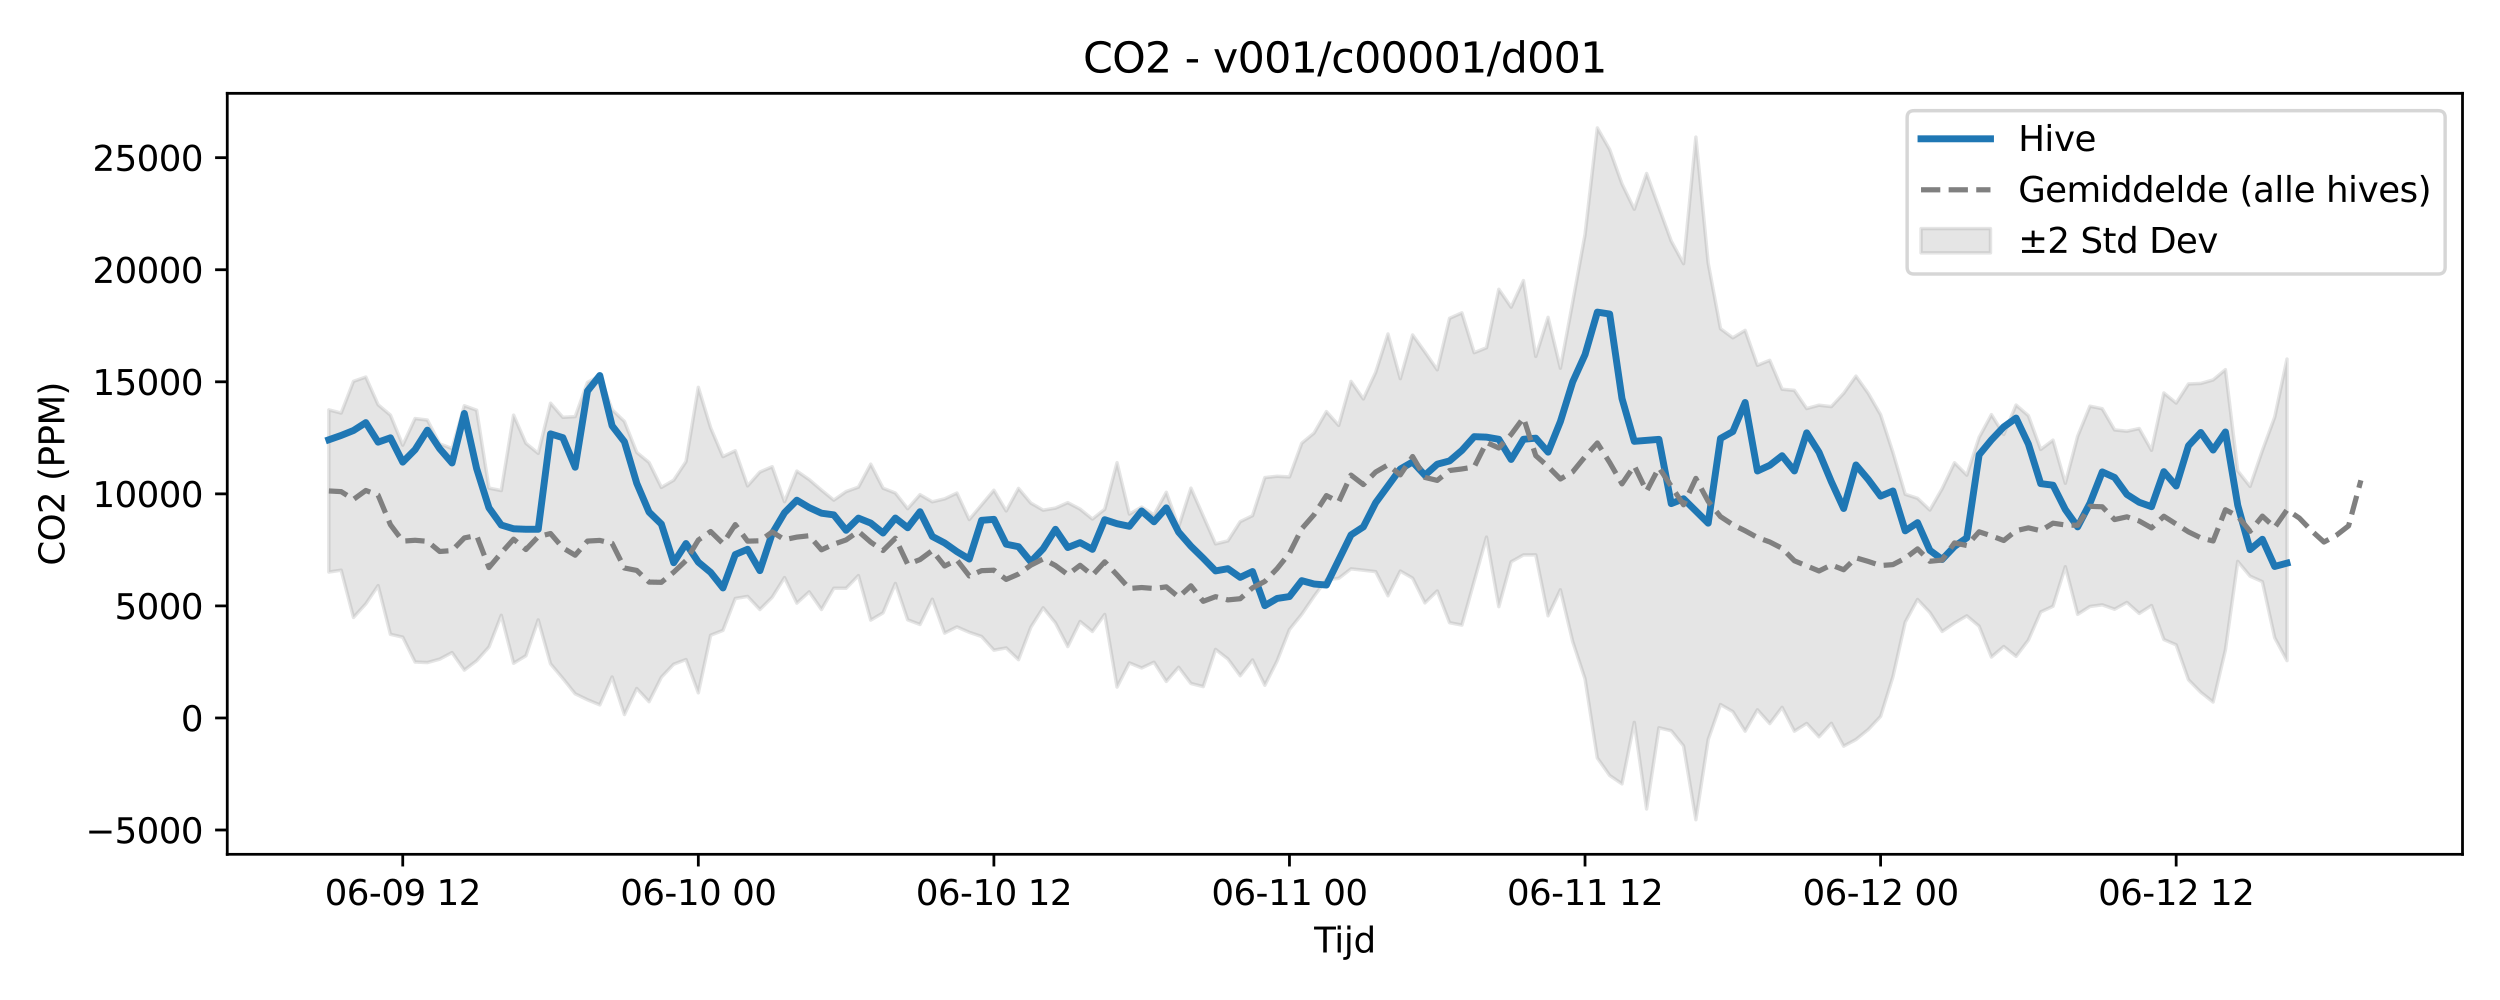<?xml version="1.0" encoding="utf-8" standalone="no"?>
<!DOCTYPE svg PUBLIC "-//W3C//DTD SVG 1.1//EN"
  "http://www.w3.org/Graphics/SVG/1.1/DTD/svg11.dtd">
<svg xmlns:xlink="http://www.w3.org/1999/xlink" width="720pt" height="288pt" viewBox="0 0 720 288" xmlns="http://www.w3.org/2000/svg" version="1.1">
 <defs>
  <style type="text/css">*{stroke-linejoin: round; stroke-linecap: butt}</style>
 </defs>
 <g id="figure_1">
  <g id="patch_1">
   <path d="M 0 288 
L 720 288 
L 720 0 
L 0 0 
z
" style="fill: #ffffff"/>
  </g>
  <g id="axes_1">
   <g id="patch_2">
    <path d="M 65.45 246.04 
L 709.2 246.04 
L 709.2 26.88 
L 65.45 26.88 
z
" style="fill: #ffffff"/>
   </g>
   <g id="FillBetweenPolyCollection_1">
    <defs>
     <path id="m5a1c01bef0" d="M 94.711 -169.96 
L 94.711 -123.252 
L 98.258 -123.786 
L 101.805 -110.171 
L 105.352 -114.088 
L 108.899 -119.336 
L 112.446 -105.314 
L 115.992 -104.504 
L 119.539 -97.335 
L 123.086 -97.177 
L 126.633 -98.163 
L 130.18 -100.057 
L 133.727 -95.012 
L 137.273 -97.695 
L 140.82 -101.659 
L 144.367 -110.799 
L 147.914 -96.98 
L 151.461 -99.143 
L 155.008 -109.472 
L 158.554 -96.816 
L 162.101 -92.606 
L 165.648 -88.187 
L 169.195 -86.468 
L 172.742 -84.993 
L 176.288 -93.028 
L 179.835 -82.207 
L 183.382 -89.719 
L 186.929 -85.913 
L 190.476 -92.959 
L 194.023 -96.705 
L 197.569 -98.048 
L 201.116 -88.462 
L 204.663 -105.051 
L 208.21 -106.446 
L 211.757 -115.63 
L 215.304 -116.232 
L 218.85 -112.45 
L 222.397 -115.993 
L 225.944 -121.655 
L 229.491 -114.295 
L 233.038 -117.542 
L 236.585 -112.461 
L 240.131 -118.574 
L 243.678 -118.573 
L 247.225 -122.231 
L 250.772 -109.398 
L 254.319 -111.501 
L 257.866 -119.966 
L 261.412 -109.494 
L 264.959 -108.139 
L 268.506 -115.425 
L 272.053 -105.657 
L 275.6 -107.45 
L 279.147 -105.893 
L 282.693 -104.692 
L 286.24 -100.757 
L 289.787 -101.395 
L 293.334 -98.008 
L 296.881 -107.343 
L 300.428 -112.953 
L 303.974 -108.597 
L 307.521 -101.781 
L 311.068 -109.017 
L 314.615 -106.128 
L 318.162 -111.037 
L 321.709 -90.12 
L 325.255 -97.076 
L 328.802 -95.622 
L 332.349 -97.276 
L 335.896 -91.741 
L 339.443 -95.83 
L 342.99 -91.153 
L 346.536 -90.254 
L 350.083 -100.965 
L 353.63 -98.223 
L 357.177 -93.38 
L 360.724 -97.934 
L 364.271 -90.638 
L 367.817 -97.667 
L 371.364 -106.684 
L 374.911 -111.089 
L 378.458 -116.275 
L 382.005 -121.079 
L 385.552 -121.437 
L 389.098 -124.173 
L 392.645 -123.781 
L 396.192 -123.364 
L 399.739 -116.416 
L 403.286 -123.534 
L 406.833 -121.498 
L 410.379 -114.367 
L 413.926 -117.801 
L 417.473 -108.666 
L 421.02 -107.972 
L 424.567 -120.616 
L 428.114 -133.316 
L 431.66 -113.282 
L 435.207 -126.2 
L 438.754 -128.179 
L 442.301 -128.191 
L 445.848 -110.651 
L 449.395 -118.142 
L 452.941 -103.223 
L 456.488 -92.496 
L 460.035 -69.696 
L 463.582 -64.666 
L 467.129 -62.239 
L 470.676 -79.957 
L 474.222 -55.011 
L 477.769 -78.392 
L 481.316 -77.546 
L 484.863 -73.177 
L 488.41 -51.922 
L 491.957 -75.005 
L 495.503 -85.092 
L 499.05 -83.055 
L 502.597 -77.421 
L 506.144 -83.582 
L 509.691 -79.598 
L 513.238 -84.281 
L 516.784 -77.422 
L 520.331 -79.65 
L 523.878 -75.801 
L 527.425 -79.687 
L 530.972 -73.108 
L 534.519 -75.015 
L 538.065 -77.904 
L 541.612 -81.676 
L 545.159 -93.076 
L 548.706 -108.819 
L 552.253 -115.348 
L 555.8 -111.6 
L 559.346 -106.134 
L 562.893 -108.563 
L 566.44 -110.634 
L 569.987 -107.655 
L 573.534 -98.771 
L 577.081 -101.799 
L 580.627 -98.973 
L 584.174 -103.654 
L 587.721 -111.756 
L 591.268 -113.401 
L 594.815 -124.785 
L 598.362 -111.068 
L 601.908 -113.334 
L 605.455 -113.804 
L 609.002 -112.538 
L 612.549 -114.497 
L 616.096 -111.329 
L 619.642 -113.607 
L 623.189 -103.821 
L 626.736 -102.284 
L 630.283 -92.219 
L 633.83 -88.613 
L 637.377 -85.812 
L 640.923 -100.845 
L 644.47 -126.311 
L 648.017 -122.067 
L 651.564 -120.473 
L 655.111 -104.333 
L 658.658 -97.742 
L 658.658 -184.598 
L 658.658 -184.598 
L 655.111 -167.848 
L 651.564 -158.243 
L 648.017 -147.915 
L 644.47 -152.393 
L 640.923 -181.543 
L 637.377 -178.581 
L 633.83 -177.573 
L 630.283 -177.42 
L 626.736 -171.914 
L 623.189 -174.825 
L 619.642 -158.313 
L 616.096 -164.585 
L 612.549 -163.812 
L 609.002 -164.189 
L 605.455 -170.283 
L 601.908 -171.023 
L 598.362 -162.359 
L 594.815 -148.821 
L 591.268 -161.242 
L 587.721 -158.556 
L 584.174 -168.297 
L 580.627 -171.347 
L 577.081 -162.874 
L 573.534 -168.583 
L 569.987 -162.036 
L 566.44 -151.157 
L 562.893 -154.72 
L 559.346 -147.27 
L 555.8 -141.106 
L 552.253 -144.491 
L 548.706 -145.648 
L 545.159 -157.707 
L 541.612 -168.566 
L 538.065 -174.713 
L 534.519 -179.682 
L 530.972 -174.726 
L 527.425 -170.892 
L 523.878 -171.31 
L 520.331 -170.341 
L 516.784 -175.572 
L 513.238 -175.903 
L 509.691 -184.232 
L 506.144 -182.8 
L 502.597 -192.86 
L 499.05 -190.712 
L 495.503 -193.347 
L 491.957 -212.213 
L 488.41 -248.52 
L 484.863 -212.056 
L 481.316 -218.574 
L 477.769 -228.282 
L 474.222 -238.042 
L 470.676 -227.746 
L 467.129 -235.054 
L 463.582 -244.946 
L 460.035 -251.158 
L 456.488 -220.424 
L 452.941 -201.003 
L 449.395 -181.959 
L 445.848 -196.606 
L 442.301 -185.353 
L 438.754 -207.194 
L 435.207 -199.543 
L 431.66 -204.684 
L 428.114 -187.857 
L 424.567 -186.425 
L 421.02 -197.906 
L 417.473 -196.319 
L 413.926 -181.488 
L 410.379 -186.629 
L 406.833 -191.543 
L 403.286 -178.943 
L 399.739 -191.816 
L 396.192 -180.768 
L 392.645 -173.107 
L 389.098 -178.162 
L 385.552 -165.482 
L 382.005 -169.464 
L 378.458 -163.301 
L 374.911 -160.363 
L 371.364 -150.656 
L 367.817 -150.837 
L 364.271 -150.455 
L 360.724 -139.494 
L 357.177 -137.759 
L 353.63 -132.231 
L 350.083 -131.363 
L 346.536 -139.393 
L 342.99 -147.418 
L 339.443 -136.262 
L 335.896 -146.226 
L 332.349 -139.749 
L 328.802 -141.965 
L 325.255 -139.939 
L 321.709 -154.752 
L 318.162 -141.346 
L 314.615 -138.514 
L 311.068 -141.375 
L 307.521 -143.241 
L 303.974 -141.664 
L 300.428 -141.074 
L 296.881 -143.122 
L 293.334 -147.345 
L 289.787 -140.862 
L 286.24 -146.812 
L 282.693 -142.6 
L 279.147 -138.37 
L 275.6 -146.004 
L 272.053 -144.327 
L 268.506 -143.481 
L 264.959 -145.54 
L 261.412 -141.504 
L 257.866 -146.01 
L 254.319 -147.397 
L 250.772 -154.323 
L 247.225 -147.706 
L 243.678 -146.436 
L 240.131 -143.962 
L 236.585 -146.854 
L 233.038 -149.885 
L 229.491 -152.333 
L 225.944 -143.501 
L 222.397 -153.59 
L 218.85 -152.058 
L 215.304 -148.065 
L 211.757 -158.19 
L 208.21 -156.49 
L 204.663 -164.799 
L 201.116 -176.457 
L 197.569 -155.068 
L 194.023 -149.703 
L 190.476 -147.623 
L 186.929 -154.805 
L 183.382 -157.713 
L 179.835 -166.626 
L 176.288 -169.997 
L 172.742 -179.731 
L 169.195 -177.877 
L 165.648 -168.012 
L 162.101 -167.811 
L 158.554 -171.88 
L 155.008 -157.426 
L 151.461 -160.339 
L 147.914 -168.451 
L 144.367 -146.719 
L 140.82 -147.43 
L 137.273 -169.866 
L 133.727 -171.147 
L 130.18 -158.821 
L 126.633 -160.181 
L 123.086 -167.037 
L 119.539 -167.461 
L 115.992 -159.801 
L 112.446 -168.442 
L 108.899 -171.435 
L 105.352 -179.41 
L 101.805 -178.178 
L 98.258 -169.042 
L 94.711 -169.96 
z
" style="stroke: #808080; stroke-opacity: 0.2"/>
    </defs>
    <g clip-path="url(#p1b38aa736d)">
     <use xlink:href="#m5a1c01bef0" x="0" y="288" style="fill: #808080; fill-opacity: 0.2; stroke: #808080; stroke-opacity: 0.2"/>
    </g>
   </g>
   <g id="matplotlib.axis_1">
    <g id="xtick_1">
     <g id="line2d_1">
      <defs>
       <path id="mb64e7eda59" d="M 0 0 
L 0 3.5 
" style="stroke: #000000; stroke-width: 0.8"/>
      </defs>
      <g>
       <use xlink:href="#mb64e7eda59" x="115.992" y="246.04" style="stroke: #000000; stroke-width: 0.8"/>
      </g>
     </g>
     <g id="text_1">
      <!-- 06-09 12 -->
      <g transform="translate(93.512 260.638) scale(0.1 -0.1)">
       <defs>
        <path id="DejaVuSans-30" d="M 2034 4250 
Q 1547 4250 1301 3770 
Q 1056 3291 1056 2328 
Q 1056 1369 1301 889 
Q 1547 409 2034 409 
Q 2525 409 2770 889 
Q 3016 1369 3016 2328 
Q 3016 3291 2770 3770 
Q 2525 4250 2034 4250 
z
M 2034 4750 
Q 2819 4750 3233 4129 
Q 3647 3509 3647 2328 
Q 3647 1150 3233 529 
Q 2819 -91 2034 -91 
Q 1250 -91 836 529 
Q 422 1150 422 2328 
Q 422 3509 836 4129 
Q 1250 4750 2034 4750 
z
" transform="scale(0.016)"/>
        <path id="DejaVuSans-36" d="M 2113 2584 
Q 1688 2584 1439 2293 
Q 1191 2003 1191 1497 
Q 1191 994 1439 701 
Q 1688 409 2113 409 
Q 2538 409 2786 701 
Q 3034 994 3034 1497 
Q 3034 2003 2786 2293 
Q 2538 2584 2113 2584 
z
M 3366 4563 
L 3366 3988 
Q 3128 4100 2886 4159 
Q 2644 4219 2406 4219 
Q 1781 4219 1451 3797 
Q 1122 3375 1075 2522 
Q 1259 2794 1537 2939 
Q 1816 3084 2150 3084 
Q 2853 3084 3261 2657 
Q 3669 2231 3669 1497 
Q 3669 778 3244 343 
Q 2819 -91 2113 -91 
Q 1303 -91 875 529 
Q 447 1150 447 2328 
Q 447 3434 972 4092 
Q 1497 4750 2381 4750 
Q 2619 4750 2861 4703 
Q 3103 4656 3366 4563 
z
" transform="scale(0.016)"/>
        <path id="DejaVuSans-2d" d="M 313 2009 
L 1997 2009 
L 1997 1497 
L 313 1497 
L 313 2009 
z
" transform="scale(0.016)"/>
        <path id="DejaVuSans-39" d="M 703 97 
L 703 672 
Q 941 559 1184 500 
Q 1428 441 1663 441 
Q 2288 441 2617 861 
Q 2947 1281 2994 2138 
Q 2813 1869 2534 1725 
Q 2256 1581 1919 1581 
Q 1219 1581 811 2004 
Q 403 2428 403 3163 
Q 403 3881 828 4315 
Q 1253 4750 1959 4750 
Q 2769 4750 3195 4129 
Q 3622 3509 3622 2328 
Q 3622 1225 3098 567 
Q 2575 -91 1691 -91 
Q 1453 -91 1209 -44 
Q 966 3 703 97 
z
M 1959 2075 
Q 2384 2075 2632 2365 
Q 2881 2656 2881 3163 
Q 2881 3666 2632 3958 
Q 2384 4250 1959 4250 
Q 1534 4250 1286 3958 
Q 1038 3666 1038 3163 
Q 1038 2656 1286 2365 
Q 1534 2075 1959 2075 
z
" transform="scale(0.016)"/>
        <path id="DejaVuSans-20" transform="scale(0.016)"/>
        <path id="DejaVuSans-31" d="M 794 531 
L 1825 531 
L 1825 4091 
L 703 3866 
L 703 4441 
L 1819 4666 
L 2450 4666 
L 2450 531 
L 3481 531 
L 3481 0 
L 794 0 
L 794 531 
z
" transform="scale(0.016)"/>
        <path id="DejaVuSans-32" d="M 1228 531 
L 3431 531 
L 3431 0 
L 469 0 
L 469 531 
Q 828 903 1448 1529 
Q 2069 2156 2228 2338 
Q 2531 2678 2651 2914 
Q 2772 3150 2772 3378 
Q 2772 3750 2511 3984 
Q 2250 4219 1831 4219 
Q 1534 4219 1204 4116 
Q 875 4013 500 3803 
L 500 4441 
Q 881 4594 1212 4672 
Q 1544 4750 1819 4750 
Q 2544 4750 2975 4387 
Q 3406 4025 3406 3419 
Q 3406 3131 3298 2873 
Q 3191 2616 2906 2266 
Q 2828 2175 2409 1742 
Q 1991 1309 1228 531 
z
" transform="scale(0.016)"/>
       </defs>
       <use xlink:href="#DejaVuSans-30"/>
       <use xlink:href="#DejaVuSans-36" transform="translate(63.623 0)"/>
       <use xlink:href="#DejaVuSans-2d" transform="translate(127.246 0)"/>
       <use xlink:href="#DejaVuSans-30" transform="translate(163.33 0)"/>
       <use xlink:href="#DejaVuSans-39" transform="translate(226.953 0)"/>
       <use xlink:href="#DejaVuSans-20" transform="translate(290.576 0)"/>
       <use xlink:href="#DejaVuSans-31" transform="translate(322.363 0)"/>
       <use xlink:href="#DejaVuSans-32" transform="translate(385.986 0)"/>
      </g>
     </g>
    </g>
    <g id="xtick_2">
     <g id="line2d_2">
      <g>
       <use xlink:href="#mb64e7eda59" x="201.116" y="246.04" style="stroke: #000000; stroke-width: 0.8"/>
      </g>
     </g>
     <g id="text_2">
      <!-- 06-10 00 -->
      <g transform="translate(178.636 260.638) scale(0.1 -0.1)">
       <use xlink:href="#DejaVuSans-30"/>
       <use xlink:href="#DejaVuSans-36" transform="translate(63.623 0)"/>
       <use xlink:href="#DejaVuSans-2d" transform="translate(127.246 0)"/>
       <use xlink:href="#DejaVuSans-31" transform="translate(163.33 0)"/>
       <use xlink:href="#DejaVuSans-30" transform="translate(226.953 0)"/>
       <use xlink:href="#DejaVuSans-20" transform="translate(290.576 0)"/>
       <use xlink:href="#DejaVuSans-30" transform="translate(322.363 0)"/>
       <use xlink:href="#DejaVuSans-30" transform="translate(385.986 0)"/>
      </g>
     </g>
    </g>
    <g id="xtick_3">
     <g id="line2d_3">
      <g>
       <use xlink:href="#mb64e7eda59" x="286.24" y="246.04" style="stroke: #000000; stroke-width: 0.8"/>
      </g>
     </g>
     <g id="text_3">
      <!-- 06-10 12 -->
      <g transform="translate(263.76 260.638) scale(0.1 -0.1)">
       <use xlink:href="#DejaVuSans-30"/>
       <use xlink:href="#DejaVuSans-36" transform="translate(63.623 0)"/>
       <use xlink:href="#DejaVuSans-2d" transform="translate(127.246 0)"/>
       <use xlink:href="#DejaVuSans-31" transform="translate(163.33 0)"/>
       <use xlink:href="#DejaVuSans-30" transform="translate(226.953 0)"/>
       <use xlink:href="#DejaVuSans-20" transform="translate(290.576 0)"/>
       <use xlink:href="#DejaVuSans-31" transform="translate(322.363 0)"/>
       <use xlink:href="#DejaVuSans-32" transform="translate(385.986 0)"/>
      </g>
     </g>
    </g>
    <g id="xtick_4">
     <g id="line2d_4">
      <g>
       <use xlink:href="#mb64e7eda59" x="371.364" y="246.04" style="stroke: #000000; stroke-width: 0.8"/>
      </g>
     </g>
     <g id="text_4">
      <!-- 06-11 00 -->
      <g transform="translate(348.884 260.638) scale(0.1 -0.1)">
       <use xlink:href="#DejaVuSans-30"/>
       <use xlink:href="#DejaVuSans-36" transform="translate(63.623 0)"/>
       <use xlink:href="#DejaVuSans-2d" transform="translate(127.246 0)"/>
       <use xlink:href="#DejaVuSans-31" transform="translate(163.33 0)"/>
       <use xlink:href="#DejaVuSans-31" transform="translate(226.953 0)"/>
       <use xlink:href="#DejaVuSans-20" transform="translate(290.576 0)"/>
       <use xlink:href="#DejaVuSans-30" transform="translate(322.363 0)"/>
       <use xlink:href="#DejaVuSans-30" transform="translate(385.986 0)"/>
      </g>
     </g>
    </g>
    <g id="xtick_5">
     <g id="line2d_5">
      <g>
       <use xlink:href="#mb64e7eda59" x="456.488" y="246.04" style="stroke: #000000; stroke-width: 0.8"/>
      </g>
     </g>
     <g id="text_5">
      <!-- 06-11 12 -->
      <g transform="translate(434.008 260.638) scale(0.1 -0.1)">
       <use xlink:href="#DejaVuSans-30"/>
       <use xlink:href="#DejaVuSans-36" transform="translate(63.623 0)"/>
       <use xlink:href="#DejaVuSans-2d" transform="translate(127.246 0)"/>
       <use xlink:href="#DejaVuSans-31" transform="translate(163.33 0)"/>
       <use xlink:href="#DejaVuSans-31" transform="translate(226.953 0)"/>
       <use xlink:href="#DejaVuSans-20" transform="translate(290.576 0)"/>
       <use xlink:href="#DejaVuSans-31" transform="translate(322.363 0)"/>
       <use xlink:href="#DejaVuSans-32" transform="translate(385.986 0)"/>
      </g>
     </g>
    </g>
    <g id="xtick_6">
     <g id="line2d_6">
      <g>
       <use xlink:href="#mb64e7eda59" x="541.612" y="246.04" style="stroke: #000000; stroke-width: 0.8"/>
      </g>
     </g>
     <g id="text_6">
      <!-- 06-12 00 -->
      <g transform="translate(519.132 260.638) scale(0.1 -0.1)">
       <use xlink:href="#DejaVuSans-30"/>
       <use xlink:href="#DejaVuSans-36" transform="translate(63.623 0)"/>
       <use xlink:href="#DejaVuSans-2d" transform="translate(127.246 0)"/>
       <use xlink:href="#DejaVuSans-31" transform="translate(163.33 0)"/>
       <use xlink:href="#DejaVuSans-32" transform="translate(226.953 0)"/>
       <use xlink:href="#DejaVuSans-20" transform="translate(290.576 0)"/>
       <use xlink:href="#DejaVuSans-30" transform="translate(322.363 0)"/>
       <use xlink:href="#DejaVuSans-30" transform="translate(385.986 0)"/>
      </g>
     </g>
    </g>
    <g id="xtick_7">
     <g id="line2d_7">
      <g>
       <use xlink:href="#mb64e7eda59" x="626.736" y="246.04" style="stroke: #000000; stroke-width: 0.8"/>
      </g>
     </g>
     <g id="text_7">
      <!-- 06-12 12 -->
      <g transform="translate(604.256 260.638) scale(0.1 -0.1)">
       <use xlink:href="#DejaVuSans-30"/>
       <use xlink:href="#DejaVuSans-36" transform="translate(63.623 0)"/>
       <use xlink:href="#DejaVuSans-2d" transform="translate(127.246 0)"/>
       <use xlink:href="#DejaVuSans-31" transform="translate(163.33 0)"/>
       <use xlink:href="#DejaVuSans-32" transform="translate(226.953 0)"/>
       <use xlink:href="#DejaVuSans-20" transform="translate(290.576 0)"/>
       <use xlink:href="#DejaVuSans-31" transform="translate(322.363 0)"/>
       <use xlink:href="#DejaVuSans-32" transform="translate(385.986 0)"/>
      </g>
     </g>
    </g>
    <g id="text_8">
     <!-- Tijd -->
     <g transform="translate(378.475 274.317) scale(0.1 -0.1)">
      <defs>
       <path id="DejaVuSans-54" d="M -19 4666 
L 3928 4666 
L 3928 4134 
L 2272 4134 
L 2272 0 
L 1638 0 
L 1638 4134 
L -19 4134 
L -19 4666 
z
" transform="scale(0.016)"/>
       <path id="DejaVuSans-69" d="M 603 3500 
L 1178 3500 
L 1178 0 
L 603 0 
L 603 3500 
z
M 603 4863 
L 1178 4863 
L 1178 4134 
L 603 4134 
L 603 4863 
z
" transform="scale(0.016)"/>
       <path id="DejaVuSans-6a" d="M 603 3500 
L 1178 3500 
L 1178 -63 
Q 1178 -731 923 -1031 
Q 669 -1331 103 -1331 
L -116 -1331 
L -116 -844 
L 38 -844 
Q 366 -844 484 -692 
Q 603 -541 603 -63 
L 603 3500 
z
M 603 4863 
L 1178 4863 
L 1178 4134 
L 603 4134 
L 603 4863 
z
" transform="scale(0.016)"/>
       <path id="DejaVuSans-64" d="M 2906 2969 
L 2906 4863 
L 3481 4863 
L 3481 0 
L 2906 0 
L 2906 525 
Q 2725 213 2448 61 
Q 2172 -91 1784 -91 
Q 1150 -91 751 415 
Q 353 922 353 1747 
Q 353 2572 751 3078 
Q 1150 3584 1784 3584 
Q 2172 3584 2448 3432 
Q 2725 3281 2906 2969 
z
M 947 1747 
Q 947 1113 1208 752 
Q 1469 391 1925 391 
Q 2381 391 2643 752 
Q 2906 1113 2906 1747 
Q 2906 2381 2643 2742 
Q 2381 3103 1925 3103 
Q 1469 3103 1208 2742 
Q 947 2381 947 1747 
z
" transform="scale(0.016)"/>
      </defs>
      <use xlink:href="#DejaVuSans-54"/>
      <use xlink:href="#DejaVuSans-69" transform="translate(57.959 0)"/>
      <use xlink:href="#DejaVuSans-6a" transform="translate(85.742 0)"/>
      <use xlink:href="#DejaVuSans-64" transform="translate(113.525 0)"/>
     </g>
    </g>
   </g>
   <g id="matplotlib.axis_2">
    <g id="ytick_1">
     <g id="line2d_8">
      <defs>
       <path id="mcd88b29b6a" d="M 0 0 
L -3.5 0 
" style="stroke: #000000; stroke-width: 0.8"/>
      </defs>
      <g>
       <use xlink:href="#mcd88b29b6a" x="65.45" y="239.047" style="stroke: #000000; stroke-width: 0.8"/>
      </g>
     </g>
     <g id="text_9">
      <!-- −5000 -->
      <g transform="translate(24.62 242.846) scale(0.1 -0.1)">
       <defs>
        <path id="DejaVuSans-2212" d="M 678 2272 
L 4684 2272 
L 4684 1741 
L 678 1741 
L 678 2272 
z
" transform="scale(0.016)"/>
        <path id="DejaVuSans-35" d="M 691 4666 
L 3169 4666 
L 3169 4134 
L 1269 4134 
L 1269 2991 
Q 1406 3038 1543 3061 
Q 1681 3084 1819 3084 
Q 2600 3084 3056 2656 
Q 3513 2228 3513 1497 
Q 3513 744 3044 326 
Q 2575 -91 1722 -91 
Q 1428 -91 1123 -41 
Q 819 9 494 109 
L 494 744 
Q 775 591 1075 516 
Q 1375 441 1709 441 
Q 2250 441 2565 725 
Q 2881 1009 2881 1497 
Q 2881 1984 2565 2268 
Q 2250 2553 1709 2553 
Q 1456 2553 1204 2497 
Q 953 2441 691 2322 
L 691 4666 
z
" transform="scale(0.016)"/>
       </defs>
       <use xlink:href="#DejaVuSans-2212"/>
       <use xlink:href="#DejaVuSans-35" transform="translate(83.789 0)"/>
       <use xlink:href="#DejaVuSans-30" transform="translate(147.412 0)"/>
       <use xlink:href="#DejaVuSans-30" transform="translate(211.035 0)"/>
       <use xlink:href="#DejaVuSans-30" transform="translate(274.658 0)"/>
      </g>
     </g>
    </g>
    <g id="ytick_2">
     <g id="line2d_9">
      <g>
       <use xlink:href="#mcd88b29b6a" x="65.45" y="206.774" style="stroke: #000000; stroke-width: 0.8"/>
      </g>
     </g>
     <g id="text_10">
      <!-- 0 -->
      <g transform="translate(52.087 210.573) scale(0.1 -0.1)">
       <use xlink:href="#DejaVuSans-30"/>
      </g>
     </g>
    </g>
    <g id="ytick_3">
     <g id="line2d_10">
      <g>
       <use xlink:href="#mcd88b29b6a" x="65.45" y="174.5" style="stroke: #000000; stroke-width: 0.8"/>
      </g>
     </g>
     <g id="text_11">
      <!-- 5000 -->
      <g transform="translate(33 178.299) scale(0.1 -0.1)">
       <use xlink:href="#DejaVuSans-35"/>
       <use xlink:href="#DejaVuSans-30" transform="translate(63.623 0)"/>
       <use xlink:href="#DejaVuSans-30" transform="translate(127.246 0)"/>
       <use xlink:href="#DejaVuSans-30" transform="translate(190.869 0)"/>
      </g>
     </g>
    </g>
    <g id="ytick_4">
     <g id="line2d_11">
      <g>
       <use xlink:href="#mcd88b29b6a" x="65.45" y="142.227" style="stroke: #000000; stroke-width: 0.8"/>
      </g>
     </g>
     <g id="text_12">
      <!-- 10000 -->
      <g transform="translate(26.637 146.026) scale(0.1 -0.1)">
       <use xlink:href="#DejaVuSans-31"/>
       <use xlink:href="#DejaVuSans-30" transform="translate(63.623 0)"/>
       <use xlink:href="#DejaVuSans-30" transform="translate(127.246 0)"/>
       <use xlink:href="#DejaVuSans-30" transform="translate(190.869 0)"/>
       <use xlink:href="#DejaVuSans-30" transform="translate(254.492 0)"/>
      </g>
     </g>
    </g>
    <g id="ytick_5">
     <g id="line2d_12">
      <g>
       <use xlink:href="#mcd88b29b6a" x="65.45" y="109.953" style="stroke: #000000; stroke-width: 0.8"/>
      </g>
     </g>
     <g id="text_13">
      <!-- 15000 -->
      <g transform="translate(26.637 113.752) scale(0.1 -0.1)">
       <use xlink:href="#DejaVuSans-31"/>
       <use xlink:href="#DejaVuSans-35" transform="translate(63.623 0)"/>
       <use xlink:href="#DejaVuSans-30" transform="translate(127.246 0)"/>
       <use xlink:href="#DejaVuSans-30" transform="translate(190.869 0)"/>
       <use xlink:href="#DejaVuSans-30" transform="translate(254.492 0)"/>
      </g>
     </g>
    </g>
    <g id="ytick_6">
     <g id="line2d_13">
      <g>
       <use xlink:href="#mcd88b29b6a" x="65.45" y="77.679" style="stroke: #000000; stroke-width: 0.8"/>
      </g>
     </g>
     <g id="text_14">
      <!-- 20000 -->
      <g transform="translate(26.637 81.479) scale(0.1 -0.1)">
       <use xlink:href="#DejaVuSans-32"/>
       <use xlink:href="#DejaVuSans-30" transform="translate(63.623 0)"/>
       <use xlink:href="#DejaVuSans-30" transform="translate(127.246 0)"/>
       <use xlink:href="#DejaVuSans-30" transform="translate(190.869 0)"/>
       <use xlink:href="#DejaVuSans-30" transform="translate(254.492 0)"/>
      </g>
     </g>
    </g>
    <g id="ytick_7">
     <g id="line2d_14">
      <g>
       <use xlink:href="#mcd88b29b6a" x="65.45" y="45.406" style="stroke: #000000; stroke-width: 0.8"/>
      </g>
     </g>
     <g id="text_15">
      <!-- 25000 -->
      <g transform="translate(26.637 49.205) scale(0.1 -0.1)">
       <use xlink:href="#DejaVuSans-32"/>
       <use xlink:href="#DejaVuSans-35" transform="translate(63.623 0)"/>
       <use xlink:href="#DejaVuSans-30" transform="translate(127.246 0)"/>
       <use xlink:href="#DejaVuSans-30" transform="translate(190.869 0)"/>
       <use xlink:href="#DejaVuSans-30" transform="translate(254.492 0)"/>
      </g>
     </g>
    </g>
    <g id="text_16">
     <!-- CO2 (PPM) -->
     <g transform="translate(18.541 162.903) rotate(-90) scale(0.1 -0.1)">
      <defs>
       <path id="DejaVuSans-43" d="M 4122 4306 
L 4122 3641 
Q 3803 3938 3442 4084 
Q 3081 4231 2675 4231 
Q 1875 4231 1450 3742 
Q 1025 3253 1025 2328 
Q 1025 1406 1450 917 
Q 1875 428 2675 428 
Q 3081 428 3442 575 
Q 3803 722 4122 1019 
L 4122 359 
Q 3791 134 3420 21 
Q 3050 -91 2638 -91 
Q 1578 -91 968 557 
Q 359 1206 359 2328 
Q 359 3453 968 4101 
Q 1578 4750 2638 4750 
Q 3056 4750 3426 4639 
Q 3797 4528 4122 4306 
z
" transform="scale(0.016)"/>
       <path id="DejaVuSans-4f" d="M 2522 4238 
Q 1834 4238 1429 3725 
Q 1025 3213 1025 2328 
Q 1025 1447 1429 934 
Q 1834 422 2522 422 
Q 3209 422 3611 934 
Q 4013 1447 4013 2328 
Q 4013 3213 3611 3725 
Q 3209 4238 2522 4238 
z
M 2522 4750 
Q 3503 4750 4090 4092 
Q 4678 3434 4678 2328 
Q 4678 1225 4090 567 
Q 3503 -91 2522 -91 
Q 1538 -91 948 565 
Q 359 1222 359 2328 
Q 359 3434 948 4092 
Q 1538 4750 2522 4750 
z
" transform="scale(0.016)"/>
       <path id="DejaVuSans-28" d="M 1984 4856 
Q 1566 4138 1362 3434 
Q 1159 2731 1159 2009 
Q 1159 1288 1364 580 
Q 1569 -128 1984 -844 
L 1484 -844 
Q 1016 -109 783 600 
Q 550 1309 550 2009 
Q 550 2706 781 3412 
Q 1013 4119 1484 4856 
L 1984 4856 
z
" transform="scale(0.016)"/>
       <path id="DejaVuSans-50" d="M 1259 4147 
L 1259 2394 
L 2053 2394 
Q 2494 2394 2734 2622 
Q 2975 2850 2975 3272 
Q 2975 3691 2734 3919 
Q 2494 4147 2053 4147 
L 1259 4147 
z
M 628 4666 
L 2053 4666 
Q 2838 4666 3239 4311 
Q 3641 3956 3641 3272 
Q 3641 2581 3239 2228 
Q 2838 1875 2053 1875 
L 1259 1875 
L 1259 0 
L 628 0 
L 628 4666 
z
" transform="scale(0.016)"/>
       <path id="DejaVuSans-4d" d="M 628 4666 
L 1569 4666 
L 2759 1491 
L 3956 4666 
L 4897 4666 
L 4897 0 
L 4281 0 
L 4281 4097 
L 3078 897 
L 2444 897 
L 1241 4097 
L 1241 0 
L 628 0 
L 628 4666 
z
" transform="scale(0.016)"/>
       <path id="DejaVuSans-29" d="M 513 4856 
L 1013 4856 
Q 1481 4119 1714 3412 
Q 1947 2706 1947 2009 
Q 1947 1309 1714 600 
Q 1481 -109 1013 -844 
L 513 -844 
Q 928 -128 1133 580 
Q 1338 1288 1338 2009 
Q 1338 2731 1133 3434 
Q 928 4138 513 4856 
z
" transform="scale(0.016)"/>
      </defs>
      <use xlink:href="#DejaVuSans-43"/>
      <use xlink:href="#DejaVuSans-4f" transform="translate(69.824 0)"/>
      <use xlink:href="#DejaVuSans-32" transform="translate(148.535 0)"/>
      <use xlink:href="#DejaVuSans-20" transform="translate(212.158 0)"/>
      <use xlink:href="#DejaVuSans-28" transform="translate(243.945 0)"/>
      <use xlink:href="#DejaVuSans-50" transform="translate(282.959 0)"/>
      <use xlink:href="#DejaVuSans-50" transform="translate(343.262 0)"/>
      <use xlink:href="#DejaVuSans-4d" transform="translate(403.564 0)"/>
      <use xlink:href="#DejaVuSans-29" transform="translate(489.844 0)"/>
     </g>
    </g>
   </g>
   <g id="line2d_15">
    <path d="M 94.711 126.651 
L 98.258 125.406 
L 101.805 123.981 
L 105.352 121.718 
L 108.899 127.34 
L 112.446 126.09 
L 115.992 133.089 
L 119.539 129.509 
L 123.086 123.891 
L 126.633 129.231 
L 130.18 133.334 
L 133.727 119.082 
L 137.273 134.963 
L 140.82 146.252 
L 144.367 151.211 
L 147.914 152.289 
L 151.461 152.431 
L 155.008 152.429 
L 158.554 124.956 
L 162.101 126.047 
L 165.648 134.556 
L 169.195 112.619 
L 172.742 108.159 
L 176.288 122.632 
L 179.835 127.221 
L 183.382 139.178 
L 186.929 147.481 
L 190.476 150.94 
L 194.023 162.058 
L 197.569 156.545 
L 201.116 161.896 
L 204.663 164.846 
L 208.21 169.321 
L 211.757 159.708 
L 215.304 158.193 
L 218.85 164.34 
L 222.397 153.654 
L 225.944 147.655 
L 229.491 144.062 
L 233.038 146.17 
L 236.585 147.801 
L 240.131 148.283 
L 243.678 152.724 
L 247.225 149.221 
L 250.772 150.648 
L 254.319 153.507 
L 257.866 149.2 
L 261.412 151.99 
L 264.959 147.382 
L 268.506 154.501 
L 272.053 156.373 
L 275.6 158.878 
L 279.147 161.008 
L 282.693 149.858 
L 286.24 149.572 
L 289.787 156.732 
L 293.334 157.449 
L 296.881 161.789 
L 300.428 158.034 
L 303.974 152.446 
L 307.521 157.683 
L 311.068 156.281 
L 314.615 158.208 
L 318.162 149.677 
L 321.709 150.829 
L 325.255 151.575 
L 328.802 147.169 
L 332.349 150.271 
L 335.896 146.267 
L 339.443 153.243 
L 342.99 157.305 
L 346.536 160.775 
L 350.083 164.422 
L 353.63 163.783 
L 357.177 166.279 
L 360.724 164.603 
L 364.271 174.429 
L 367.817 172.349 
L 371.364 171.811 
L 374.911 167.228 
L 378.458 168.196 
L 382.005 168.489 
L 389.098 154.052 
L 392.645 151.749 
L 396.192 144.783 
L 403.286 135.092 
L 406.833 133.039 
L 410.379 136.867 
L 413.926 133.687 
L 417.473 132.745 
L 421.02 129.717 
L 424.567 125.758 
L 428.114 125.894 
L 431.66 126.511 
L 435.207 132.319 
L 438.754 126.511 
L 442.301 126.195 
L 445.848 130.212 
L 449.395 121.402 
L 452.941 109.962 
L 456.488 102.143 
L 460.035 89.892 
L 463.582 90.444 
L 467.129 114.755 
L 470.676 127.105 
L 477.769 126.535 
L 481.316 145.034 
L 484.863 143.653 
L 491.957 150.669 
L 495.503 126.277 
L 499.05 124.295 
L 502.597 115.924 
L 506.144 135.643 
L 509.691 134.01 
L 513.238 131.249 
L 516.784 135.628 
L 520.331 124.661 
L 523.878 130.26 
L 527.425 138.722 
L 530.972 146.444 
L 534.519 133.913 
L 538.065 138.108 
L 541.612 142.881 
L 545.159 141.405 
L 548.706 152.879 
L 552.253 150.527 
L 555.8 158.501 
L 559.346 161.107 
L 562.893 157.374 
L 566.44 154.893 
L 569.987 130.978 
L 573.534 126.679 
L 577.081 122.946 
L 580.627 120.41 
L 584.174 127.884 
L 587.721 139.285 
L 591.268 139.735 
L 594.815 146.749 
L 598.362 151.734 
L 601.908 144.931 
L 605.455 135.91 
L 609.002 137.512 
L 612.549 142.407 
L 616.096 144.662 
L 619.642 145.925 
L 623.189 135.841 
L 626.736 139.972 
L 630.283 128.37 
L 633.83 124.558 
L 637.377 129.61 
L 640.923 124.414 
L 644.47 145.525 
L 648.017 158.282 
L 651.564 155.319 
L 655.111 163.138 
L 658.658 162.184 
L 658.658 162.184 
" clip-path="url(#p1b38aa736d)" style="fill: none; stroke: #1f77b4; stroke-width: 2; stroke-linecap: square"/>
   </g>
   <g id="line2d_16">
    <path d="M 94.711 141.394 
L 98.258 141.586 
L 101.805 143.825 
L 105.352 141.251 
L 108.899 142.615 
L 112.446 151.122 
L 115.992 155.847 
L 119.539 155.602 
L 123.086 155.893 
L 126.633 158.828 
L 130.18 158.561 
L 133.727 154.92 
L 137.273 154.219 
L 140.82 163.456 
L 144.367 159.241 
L 147.914 155.285 
L 151.461 158.259 
L 155.008 154.551 
L 158.554 153.652 
L 162.101 157.792 
L 165.648 159.9 
L 169.195 155.828 
L 172.742 155.638 
L 176.288 156.487 
L 179.835 163.583 
L 183.382 164.284 
L 186.929 167.641 
L 190.476 167.709 
L 194.023 164.796 
L 197.569 161.442 
L 201.116 155.541 
L 204.663 153.075 
L 208.21 156.532 
L 211.757 151.09 
L 215.304 155.851 
L 218.85 155.746 
L 222.397 153.209 
L 225.944 155.422 
L 229.491 154.686 
L 233.038 154.287 
L 236.585 158.343 
L 240.131 156.732 
L 243.678 155.496 
L 247.225 153.032 
L 250.772 156.14 
L 254.319 158.551 
L 257.866 155.012 
L 261.412 162.501 
L 264.959 161.161 
L 268.506 158.547 
L 272.053 163.008 
L 275.6 161.273 
L 279.147 165.869 
L 282.693 164.354 
L 286.24 164.215 
L 289.787 166.871 
L 293.334 165.324 
L 296.881 162.768 
L 300.428 160.986 
L 303.974 162.87 
L 307.521 165.489 
L 311.068 162.804 
L 314.615 165.679 
L 318.162 161.809 
L 321.709 165.564 
L 325.255 169.493 
L 328.802 169.206 
L 332.349 169.488 
L 335.896 169.016 
L 339.443 171.954 
L 342.99 168.715 
L 346.536 173.177 
L 350.083 171.836 
L 353.63 172.773 
L 357.177 172.431 
L 360.724 169.286 
L 364.271 167.453 
L 367.817 163.748 
L 371.364 159.33 
L 374.911 152.274 
L 378.458 148.212 
L 382.005 142.729 
L 385.552 144.54 
L 389.098 136.833 
L 392.645 139.556 
L 396.192 135.934 
L 399.739 133.884 
L 403.286 136.761 
L 406.833 131.479 
L 410.379 137.502 
L 413.926 138.356 
L 417.473 135.508 
L 421.02 135.061 
L 424.567 134.479 
L 428.114 127.414 
L 431.66 129.017 
L 435.207 125.129 
L 438.754 120.314 
L 442.301 131.228 
L 445.848 134.372 
L 449.395 137.95 
L 452.941 135.887 
L 456.488 131.54 
L 460.035 127.573 
L 463.582 133.194 
L 467.129 139.353 
L 470.676 134.149 
L 474.222 141.473 
L 477.769 134.663 
L 484.863 145.384 
L 488.41 137.779 
L 491.957 144.391 
L 495.503 148.78 
L 499.05 151.116 
L 502.597 152.86 
L 506.144 154.809 
L 509.691 156.085 
L 513.238 157.908 
L 516.784 161.503 
L 523.878 164.445 
L 527.425 162.711 
L 530.972 164.083 
L 534.519 160.652 
L 538.065 161.692 
L 541.612 162.879 
L 545.159 162.608 
L 548.706 160.767 
L 552.253 158.081 
L 555.8 161.647 
L 559.346 161.298 
L 562.893 156.359 
L 566.44 157.105 
L 569.987 153.155 
L 573.534 154.323 
L 577.081 155.664 
L 580.627 152.84 
L 584.174 152.024 
L 587.721 152.844 
L 591.268 150.679 
L 594.815 151.197 
L 598.362 151.286 
L 601.908 145.822 
L 605.455 145.956 
L 609.002 149.637 
L 612.549 148.846 
L 616.096 150.043 
L 619.642 152.04 
L 623.189 148.677 
L 630.283 153.18 
L 633.83 154.907 
L 637.377 155.804 
L 640.923 146.806 
L 644.47 148.648 
L 648.017 153.009 
L 651.564 148.642 
L 655.111 151.91 
L 658.658 146.83 
L 662.204 149.198 
L 665.751 152.874 
L 669.298 156.107 
L 672.845 154.187 
L 676.392 151.44 
L 679.939 138.331 
L 679.939 138.331 
" clip-path="url(#p1b38aa736d)" style="fill: none; stroke-dasharray: 5.55,2.4; stroke-dashoffset: 0; stroke: #808080; stroke-width: 1.5"/>
   </g>
   <g id="patch_3">
    <path d="M 65.45 246.04 
L 65.45 26.88 
" style="fill: none; stroke: #000000; stroke-width: 0.8; stroke-linejoin: miter; stroke-linecap: square"/>
   </g>
   <g id="patch_4">
    <path d="M 709.2 246.04 
L 709.2 26.88 
" style="fill: none; stroke: #000000; stroke-width: 0.8; stroke-linejoin: miter; stroke-linecap: square"/>
   </g>
   <g id="patch_5">
    <path d="M 65.45 246.04 
L 709.2 246.04 
" style="fill: none; stroke: #000000; stroke-width: 0.8; stroke-linejoin: miter; stroke-linecap: square"/>
   </g>
   <g id="patch_6">
    <path d="M 65.45 26.88 
L 709.2 26.88 
" style="fill: none; stroke: #000000; stroke-width: 0.8; stroke-linejoin: miter; stroke-linecap: square"/>
   </g>
   <g id="text_17">
    <!-- CO2 - v001/c00001/d001 -->
    <g transform="translate(311.922 20.88) scale(0.12 -0.12)">
     <defs>
      <path id="DejaVuSans-76" d="M 191 3500 
L 800 3500 
L 1894 563 
L 2988 3500 
L 3597 3500 
L 2284 0 
L 1503 0 
L 191 3500 
z
" transform="scale(0.016)"/>
      <path id="DejaVuSans-2f" d="M 1625 4666 
L 2156 4666 
L 531 -594 
L 0 -594 
L 1625 4666 
z
" transform="scale(0.016)"/>
      <path id="DejaVuSans-63" d="M 3122 3366 
L 3122 2828 
Q 2878 2963 2633 3030 
Q 2388 3097 2138 3097 
Q 1578 3097 1268 2742 
Q 959 2388 959 1747 
Q 959 1106 1268 751 
Q 1578 397 2138 397 
Q 2388 397 2633 464 
Q 2878 531 3122 666 
L 3122 134 
Q 2881 22 2623 -34 
Q 2366 -91 2075 -91 
Q 1284 -91 818 406 
Q 353 903 353 1747 
Q 353 2603 823 3093 
Q 1294 3584 2113 3584 
Q 2378 3584 2631 3529 
Q 2884 3475 3122 3366 
z
" transform="scale(0.016)"/>
     </defs>
     <use xlink:href="#DejaVuSans-43"/>
     <use xlink:href="#DejaVuSans-4f" transform="translate(69.824 0)"/>
     <use xlink:href="#DejaVuSans-32" transform="translate(148.535 0)"/>
     <use xlink:href="#DejaVuSans-20" transform="translate(212.158 0)"/>
     <use xlink:href="#DejaVuSans-2d" transform="translate(243.945 0)"/>
     <use xlink:href="#DejaVuSans-20" transform="translate(280.029 0)"/>
     <use xlink:href="#DejaVuSans-76" transform="translate(311.816 0)"/>
     <use xlink:href="#DejaVuSans-30" transform="translate(370.996 0)"/>
     <use xlink:href="#DejaVuSans-30" transform="translate(434.619 0)"/>
     <use xlink:href="#DejaVuSans-31" transform="translate(498.242 0)"/>
     <use xlink:href="#DejaVuSans-2f" transform="translate(561.865 0)"/>
     <use xlink:href="#DejaVuSans-63" transform="translate(595.557 0)"/>
     <use xlink:href="#DejaVuSans-30" transform="translate(650.537 0)"/>
     <use xlink:href="#DejaVuSans-30" transform="translate(714.16 0)"/>
     <use xlink:href="#DejaVuSans-30" transform="translate(777.783 0)"/>
     <use xlink:href="#DejaVuSans-30" transform="translate(841.406 0)"/>
     <use xlink:href="#DejaVuSans-31" transform="translate(905.029 0)"/>
     <use xlink:href="#DejaVuSans-2f" transform="translate(968.652 0)"/>
     <use xlink:href="#DejaVuSans-64" transform="translate(1002.344 0)"/>
     <use xlink:href="#DejaVuSans-30" transform="translate(1065.82 0)"/>
     <use xlink:href="#DejaVuSans-30" transform="translate(1129.443 0)"/>
     <use xlink:href="#DejaVuSans-31" transform="translate(1193.066 0)"/>
    </g>
   </g>
   <g id="legend_1">
    <g id="patch_7">
     <path d="M 551.256 78.914 
L 702.2 78.914 
Q 704.2 78.914 704.2 76.914 
L 704.2 33.88 
Q 704.2 31.88 702.2 31.88 
L 551.256 31.88 
Q 549.256 31.88 549.256 33.88 
L 549.256 76.914 
Q 549.256 78.914 551.256 78.914 
z
" style="fill: #ffffff; opacity: 0.8; stroke: #cccccc; stroke-linejoin: miter"/>
    </g>
    <g id="line2d_17">
     <path d="M 553.256 39.978 
L 563.256 39.978 
L 573.256 39.978 
" style="fill: none; stroke: #1f77b4; stroke-width: 2; stroke-linecap: square"/>
    </g>
    <g id="text_18">
     <!-- Hive -->
     <g transform="translate(581.256 43.478) scale(0.1 -0.1)">
      <defs>
       <path id="DejaVuSans-48" d="M 628 4666 
L 1259 4666 
L 1259 2753 
L 3553 2753 
L 3553 4666 
L 4184 4666 
L 4184 0 
L 3553 0 
L 3553 2222 
L 1259 2222 
L 1259 0 
L 628 0 
L 628 4666 
z
" transform="scale(0.016)"/>
       <path id="DejaVuSans-65" d="M 3597 1894 
L 3597 1613 
L 953 1613 
Q 991 1019 1311 708 
Q 1631 397 2203 397 
Q 2534 397 2845 478 
Q 3156 559 3463 722 
L 3463 178 
Q 3153 47 2828 -22 
Q 2503 -91 2169 -91 
Q 1331 -91 842 396 
Q 353 884 353 1716 
Q 353 2575 817 3079 
Q 1281 3584 2069 3584 
Q 2775 3584 3186 3129 
Q 3597 2675 3597 1894 
z
M 3022 2063 
Q 3016 2534 2758 2815 
Q 2500 3097 2075 3097 
Q 1594 3097 1305 2825 
Q 1016 2553 972 2059 
L 3022 2063 
z
" transform="scale(0.016)"/>
      </defs>
      <use xlink:href="#DejaVuSans-48"/>
      <use xlink:href="#DejaVuSans-69" transform="translate(75.195 0)"/>
      <use xlink:href="#DejaVuSans-76" transform="translate(102.979 0)"/>
      <use xlink:href="#DejaVuSans-65" transform="translate(162.158 0)"/>
     </g>
    </g>
    <g id="line2d_18">
     <path d="M 553.256 54.657 
L 563.256 54.657 
L 573.256 54.657 
" style="fill: none; stroke-dasharray: 5.55,2.4; stroke-dashoffset: 0; stroke: #808080; stroke-width: 1.5"/>
    </g>
    <g id="text_19">
     <!-- Gemiddelde (alle hives) -->
     <g transform="translate(581.256 58.157) scale(0.1 -0.1)">
      <defs>
       <path id="DejaVuSans-47" d="M 3809 666 
L 3809 1919 
L 2778 1919 
L 2778 2438 
L 4434 2438 
L 4434 434 
Q 4069 175 3628 42 
Q 3188 -91 2688 -91 
Q 1594 -91 976 548 
Q 359 1188 359 2328 
Q 359 3472 976 4111 
Q 1594 4750 2688 4750 
Q 3144 4750 3555 4637 
Q 3966 4525 4313 4306 
L 4313 3634 
Q 3963 3931 3569 4081 
Q 3175 4231 2741 4231 
Q 1884 4231 1454 3753 
Q 1025 3275 1025 2328 
Q 1025 1384 1454 906 
Q 1884 428 2741 428 
Q 3075 428 3337 486 
Q 3600 544 3809 666 
z
" transform="scale(0.016)"/>
       <path id="DejaVuSans-6d" d="M 3328 2828 
Q 3544 3216 3844 3400 
Q 4144 3584 4550 3584 
Q 5097 3584 5394 3201 
Q 5691 2819 5691 2113 
L 5691 0 
L 5113 0 
L 5113 2094 
Q 5113 2597 4934 2840 
Q 4756 3084 4391 3084 
Q 3944 3084 3684 2787 
Q 3425 2491 3425 1978 
L 3425 0 
L 2847 0 
L 2847 2094 
Q 2847 2600 2669 2842 
Q 2491 3084 2119 3084 
Q 1678 3084 1418 2786 
Q 1159 2488 1159 1978 
L 1159 0 
L 581 0 
L 581 3500 
L 1159 3500 
L 1159 2956 
Q 1356 3278 1631 3431 
Q 1906 3584 2284 3584 
Q 2666 3584 2933 3390 
Q 3200 3197 3328 2828 
z
" transform="scale(0.016)"/>
       <path id="DejaVuSans-6c" d="M 603 4863 
L 1178 4863 
L 1178 0 
L 603 0 
L 603 4863 
z
" transform="scale(0.016)"/>
       <path id="DejaVuSans-61" d="M 2194 1759 
Q 1497 1759 1228 1600 
Q 959 1441 959 1056 
Q 959 750 1161 570 
Q 1363 391 1709 391 
Q 2188 391 2477 730 
Q 2766 1069 2766 1631 
L 2766 1759 
L 2194 1759 
z
M 3341 1997 
L 3341 0 
L 2766 0 
L 2766 531 
Q 2569 213 2275 61 
Q 1981 -91 1556 -91 
Q 1019 -91 701 211 
Q 384 513 384 1019 
Q 384 1609 779 1909 
Q 1175 2209 1959 2209 
L 2766 2209 
L 2766 2266 
Q 2766 2663 2505 2880 
Q 2244 3097 1772 3097 
Q 1472 3097 1187 3025 
Q 903 2953 641 2809 
L 641 3341 
Q 956 3463 1253 3523 
Q 1550 3584 1831 3584 
Q 2591 3584 2966 3190 
Q 3341 2797 3341 1997 
z
" transform="scale(0.016)"/>
       <path id="DejaVuSans-68" d="M 3513 2113 
L 3513 0 
L 2938 0 
L 2938 2094 
Q 2938 2591 2744 2837 
Q 2550 3084 2163 3084 
Q 1697 3084 1428 2787 
Q 1159 2491 1159 1978 
L 1159 0 
L 581 0 
L 581 4863 
L 1159 4863 
L 1159 2956 
Q 1366 3272 1645 3428 
Q 1925 3584 2291 3584 
Q 2894 3584 3203 3211 
Q 3513 2838 3513 2113 
z
" transform="scale(0.016)"/>
       <path id="DejaVuSans-73" d="M 2834 3397 
L 2834 2853 
Q 2591 2978 2328 3040 
Q 2066 3103 1784 3103 
Q 1356 3103 1142 2972 
Q 928 2841 928 2578 
Q 928 2378 1081 2264 
Q 1234 2150 1697 2047 
L 1894 2003 
Q 2506 1872 2764 1633 
Q 3022 1394 3022 966 
Q 3022 478 2636 193 
Q 2250 -91 1575 -91 
Q 1294 -91 989 -36 
Q 684 19 347 128 
L 347 722 
Q 666 556 975 473 
Q 1284 391 1588 391 
Q 1994 391 2212 530 
Q 2431 669 2431 922 
Q 2431 1156 2273 1281 
Q 2116 1406 1581 1522 
L 1381 1569 
Q 847 1681 609 1914 
Q 372 2147 372 2553 
Q 372 3047 722 3315 
Q 1072 3584 1716 3584 
Q 2034 3584 2315 3537 
Q 2597 3491 2834 3397 
z
" transform="scale(0.016)"/>
      </defs>
      <use xlink:href="#DejaVuSans-47"/>
      <use xlink:href="#DejaVuSans-65" transform="translate(77.49 0)"/>
      <use xlink:href="#DejaVuSans-6d" transform="translate(139.014 0)"/>
      <use xlink:href="#DejaVuSans-69" transform="translate(236.426 0)"/>
      <use xlink:href="#DejaVuSans-64" transform="translate(264.209 0)"/>
      <use xlink:href="#DejaVuSans-64" transform="translate(327.686 0)"/>
      <use xlink:href="#DejaVuSans-65" transform="translate(391.162 0)"/>
      <use xlink:href="#DejaVuSans-6c" transform="translate(452.686 0)"/>
      <use xlink:href="#DejaVuSans-64" transform="translate(480.469 0)"/>
      <use xlink:href="#DejaVuSans-65" transform="translate(543.945 0)"/>
      <use xlink:href="#DejaVuSans-20" transform="translate(605.469 0)"/>
      <use xlink:href="#DejaVuSans-28" transform="translate(637.256 0)"/>
      <use xlink:href="#DejaVuSans-61" transform="translate(676.27 0)"/>
      <use xlink:href="#DejaVuSans-6c" transform="translate(737.549 0)"/>
      <use xlink:href="#DejaVuSans-6c" transform="translate(765.332 0)"/>
      <use xlink:href="#DejaVuSans-65" transform="translate(793.115 0)"/>
      <use xlink:href="#DejaVuSans-20" transform="translate(854.639 0)"/>
      <use xlink:href="#DejaVuSans-68" transform="translate(886.426 0)"/>
      <use xlink:href="#DejaVuSans-69" transform="translate(949.805 0)"/>
      <use xlink:href="#DejaVuSans-76" transform="translate(977.588 0)"/>
      <use xlink:href="#DejaVuSans-65" transform="translate(1036.768 0)"/>
      <use xlink:href="#DejaVuSans-73" transform="translate(1098.291 0)"/>
      <use xlink:href="#DejaVuSans-29" transform="translate(1150.391 0)"/>
     </g>
    </g>
    <g id="patch_8">
     <path d="M 553.256 72.835 
L 573.256 72.835 
L 573.256 65.835 
L 553.256 65.835 
z
" style="fill: #808080; fill-opacity: 0.2; stroke: #808080; stroke-opacity: 0.2; stroke-linejoin: miter"/>
    </g>
    <g id="text_20">
     <!-- ±2 Std Dev -->
     <g transform="translate(581.256 72.835) scale(0.1 -0.1)">
      <defs>
       <path id="DejaVuSans-b1" d="M 2944 4013 
L 2944 2803 
L 4684 2803 
L 4684 2272 
L 2944 2272 
L 2944 1063 
L 2419 1063 
L 2419 2272 
L 678 2272 
L 678 2803 
L 2419 2803 
L 2419 4013 
L 2944 4013 
z
M 678 531 
L 4684 531 
L 4684 0 
L 678 0 
L 678 531 
z
" transform="scale(0.016)"/>
       <path id="DejaVuSans-53" d="M 3425 4513 
L 3425 3897 
Q 3066 4069 2747 4153 
Q 2428 4238 2131 4238 
Q 1616 4238 1336 4038 
Q 1056 3838 1056 3469 
Q 1056 3159 1242 3001 
Q 1428 2844 1947 2747 
L 2328 2669 
Q 3034 2534 3370 2195 
Q 3706 1856 3706 1288 
Q 3706 609 3251 259 
Q 2797 -91 1919 -91 
Q 1588 -91 1214 -16 
Q 841 59 441 206 
L 441 856 
Q 825 641 1194 531 
Q 1563 422 1919 422 
Q 2459 422 2753 634 
Q 3047 847 3047 1241 
Q 3047 1584 2836 1778 
Q 2625 1972 2144 2069 
L 1759 2144 
Q 1053 2284 737 2584 
Q 422 2884 422 3419 
Q 422 4038 858 4394 
Q 1294 4750 2059 4750 
Q 2388 4750 2728 4690 
Q 3069 4631 3425 4513 
z
" transform="scale(0.016)"/>
       <path id="DejaVuSans-74" d="M 1172 4494 
L 1172 3500 
L 2356 3500 
L 2356 3053 
L 1172 3053 
L 1172 1153 
Q 1172 725 1289 603 
Q 1406 481 1766 481 
L 2356 481 
L 2356 0 
L 1766 0 
Q 1100 0 847 248 
Q 594 497 594 1153 
L 594 3053 
L 172 3053 
L 172 3500 
L 594 3500 
L 594 4494 
L 1172 4494 
z
" transform="scale(0.016)"/>
       <path id="DejaVuSans-44" d="M 1259 4147 
L 1259 519 
L 2022 519 
Q 2988 519 3436 956 
Q 3884 1394 3884 2338 
Q 3884 3275 3436 3711 
Q 2988 4147 2022 4147 
L 1259 4147 
z
M 628 4666 
L 1925 4666 
Q 3281 4666 3915 4102 
Q 4550 3538 4550 2338 
Q 4550 1131 3912 565 
Q 3275 0 1925 0 
L 628 0 
L 628 4666 
z
" transform="scale(0.016)"/>
      </defs>
      <use xlink:href="#DejaVuSans-b1"/>
      <use xlink:href="#DejaVuSans-32" transform="translate(83.789 0)"/>
      <use xlink:href="#DejaVuSans-20" transform="translate(147.412 0)"/>
      <use xlink:href="#DejaVuSans-53" transform="translate(179.199 0)"/>
      <use xlink:href="#DejaVuSans-74" transform="translate(242.676 0)"/>
      <use xlink:href="#DejaVuSans-64" transform="translate(281.885 0)"/>
      <use xlink:href="#DejaVuSans-20" transform="translate(345.361 0)"/>
      <use xlink:href="#DejaVuSans-44" transform="translate(377.148 0)"/>
      <use xlink:href="#DejaVuSans-65" transform="translate(454.15 0)"/>
      <use xlink:href="#DejaVuSans-76" transform="translate(515.674 0)"/>
     </g>
    </g>
   </g>
  </g>
 </g>
 <defs>
  <clipPath id="p1b38aa736d">
   <rect x="65.45" y="26.88" width="643.75" height="219.16"/>
  </clipPath>
 </defs>
</svg>
